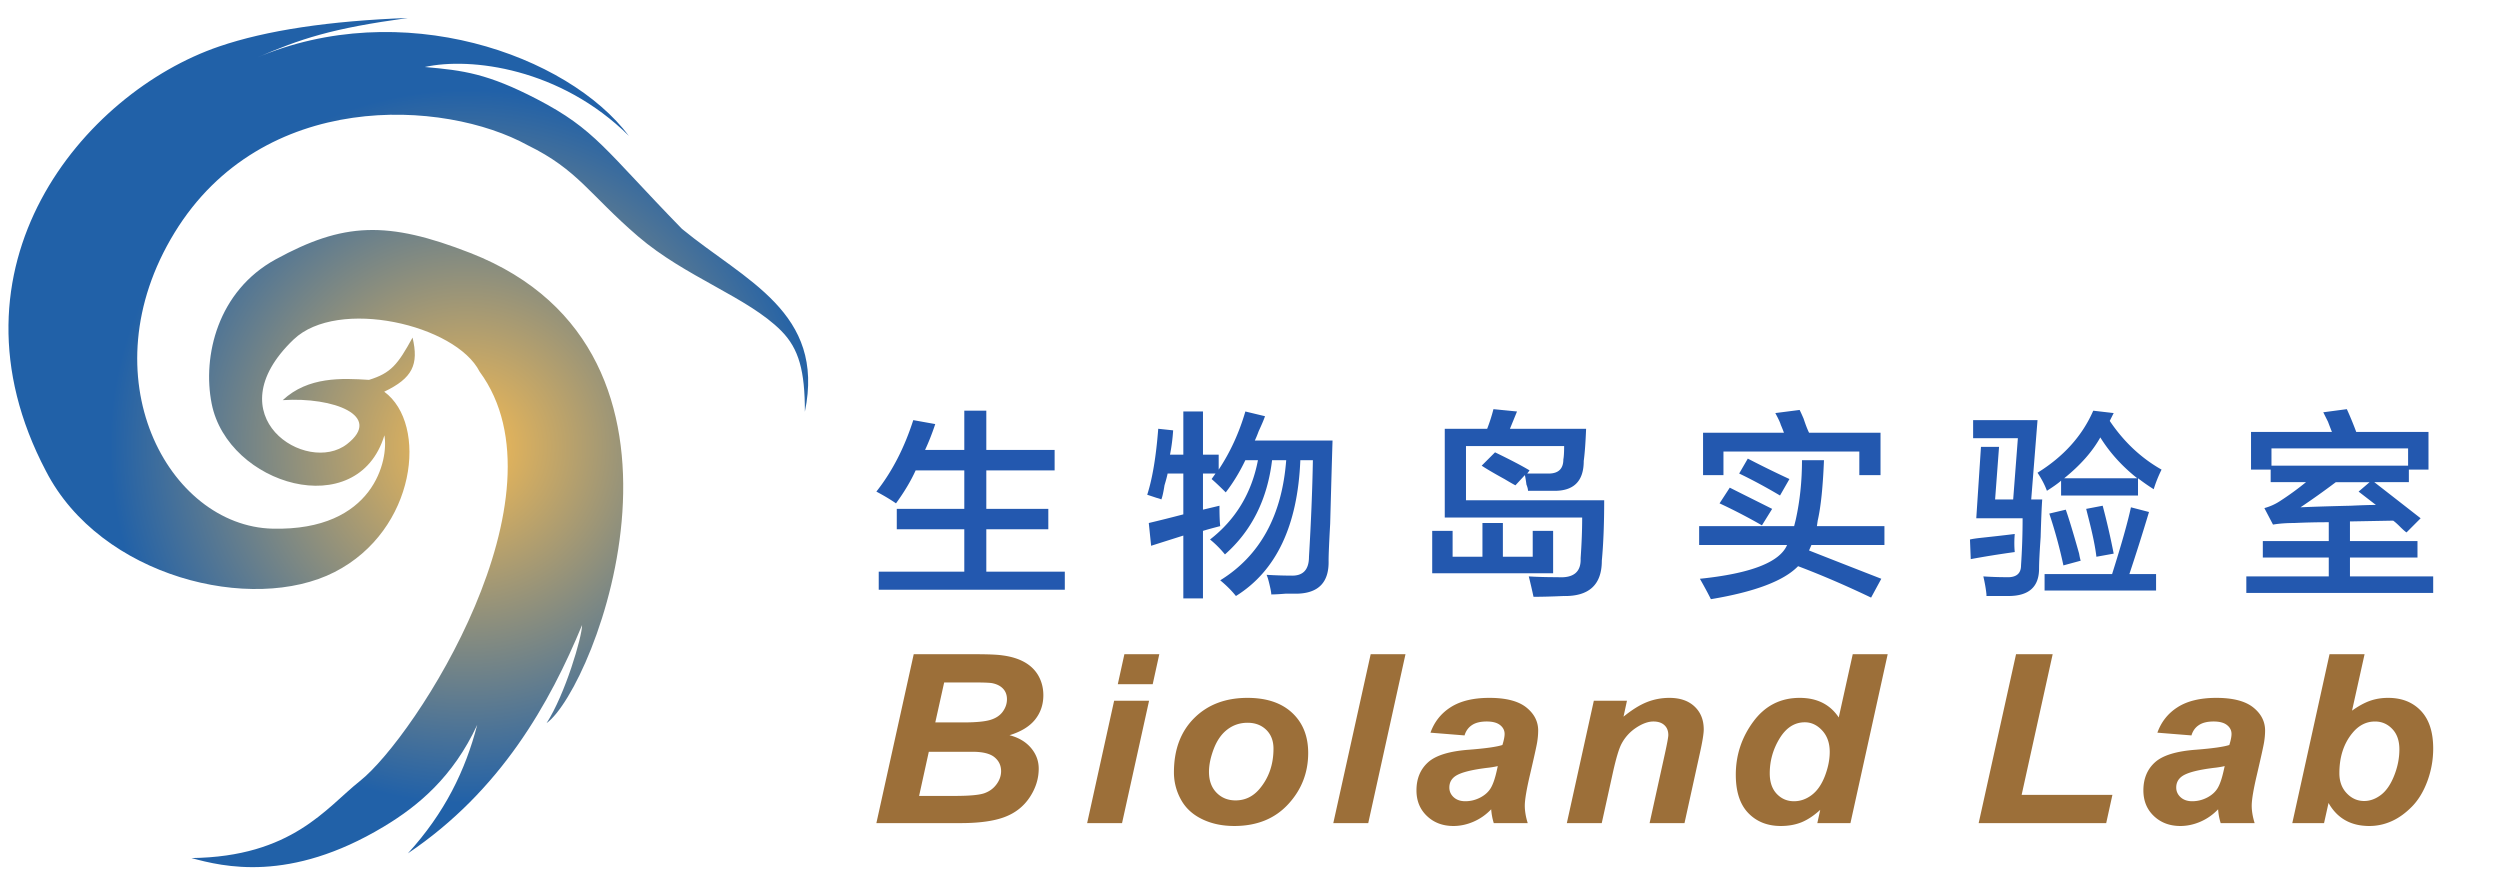 <svg xmlns="http://www.w3.org/2000/svg" width="729" height="259" baseProfile="tiny-ps" version="1.2"><defs><radialGradient id="grd1" cx="136.025" cy="130.203" r="104.036" gradientUnits="userSpaceOnUse"><stop offset="0" stop-color="#f7bc53"/><stop offset="1" stop-color="#2161a8"/></radialGradient></defs><style></style><g id="图层 1"><path id="&lt;Compound Path&gt;" d="M261.27 146.78c-1.52-1.06-3.43-2.21-5.72-3.43 4.58-5.8 8.16-12.74 10.76-20.84l6.41 1.15c-.91 2.75-1.91 5.26-2.97 7.55h11.44v-11.45h6.42v11.45h19.92v5.96h-19.92v11.22h18.08v5.95h-18.08v12.36h22.89v5.27h-54.26v-5.27h24.95v-12.36H261.5v-5.95h19.69v-11.22H267c-1.38 3.05-3.29 6.26-5.73 9.61Zm77.38-1.14c-.31-.15-.76-.31-1.37-.46-1.38-.46-2.29-.76-2.75-.91 1.52-4.73 2.59-11.15 3.21-19.24l4.35.46c-.16 2.44-.46 4.81-.92 7.1h3.89v-12.6h5.73v12.6h4.58v4.35c3.35-5.04 5.95-10.69 7.78-16.95l5.73 1.38c-.31.91-.92 2.37-1.84 4.35-.45 1.22-.84 2.14-1.14 2.75h22.67c-.16 5.03-.39 13.13-.69 24.27-.31 5.49-.46 9.08-.46 10.76.15 6.26-2.9 9.46-9.16 9.62h-3.43c-1.83.15-3.21.22-4.12.22 0-.3-.08-.84-.23-1.6-.46-2.14-.84-3.51-1.15-4.12 2.6.15 4.96.23 7.1.23 3.51.15 5.27-1.68 5.27-5.5.61-10.22.99-19.61 1.14-28.16h-3.66c-.77 19.08-7.02 32.29-18.78 39.61-1.22-1.53-2.74-3.05-4.58-4.58 11.6-7.17 18.01-18.85 19.24-35.03h-4.12c-1.38 11.45-5.96 20.61-13.74 27.48-1.38-1.68-2.83-3.13-4.35-4.35 7.47-5.8 12.13-13.51 13.97-23.13h-3.67c-1.68 3.51-3.59 6.64-5.72 9.39-1.68-1.68-3.06-2.98-4.12-3.89l1.14-1.61h-3.66v10.54l4.81-1.15c0 2.75.07 4.73.22 5.95-1.83.46-3.51.92-5.03 1.38v19.69h-5.73v-18.32c-2.9.92-6.03 1.91-9.39 2.98l-.68-6.64c3.2-.76 6.56-1.6 10.07-2.52v-11.91h-4.58c-.15.77-.45 1.91-.91 3.44-.31 1.98-.61 3.36-.92 4.12Zm78.98 21.52V154.8h5.95v7.55h8.7v-9.84h5.96v9.84h8.7v-7.55h5.95v12.36h-35.26Zm24.27-25.64c-.61-.31-1.68-.92-3.2-1.83-3.06-1.68-5.27-2.98-6.64-3.9l3.89-3.89c4.42 2.14 7.78 3.89 10.07 5.27l-.68.91h5.72c3.21.16 4.81-1.22 4.81-4.12.15-.76.23-2.06.23-3.89h-28.62v15.8h40.3c0 6.87-.23 12.75-.69 17.63 0 7.02-3.74 10.45-11.22 10.3-3.36.15-6.26.23-8.7.23-.46-2.14-.92-4.12-1.38-5.95 2.44.15 5.27.23 8.48.23 4.58.3 6.79-1.53 6.64-5.5.3-4.27.45-8.24.45-11.9h-40.07v-25.88h12.37a50.09 50.09 0 0 0 1.83-5.72l6.87.68-2.06 5.04h22.21c-.16 3.97-.38 7.1-.69 9.39 0 5.95-2.97 8.85-8.93 8.7h-7.32c0-.46-.16-1.07-.46-1.83-.16-1.22-.31-2.14-.46-2.75l-2.75 2.98Zm53.57 17.4v-5.5h27.7l.46-1.83c1.22-5.49 1.83-11.29 1.83-17.4h6.41c-.31 7.79-.91 13.66-1.83 17.63l-.23 1.6h19.69v5.5h-21.29l-.69 1.6c5.04 1.99 12.06 4.74 21.07 8.25l-2.98 5.49c-7.33-3.51-14.42-6.56-21.29-9.16-4.13 4.27-12.6 7.48-25.42 9.62-.92-1.83-1.99-3.82-3.21-5.95 14.81-1.53 23.28-4.81 25.42-9.85h-25.64Zm1.14-20.38v-12.36h23.58c-.15-.46-.45-1.22-.91-2.29-.16-.61-.69-1.76-1.6-3.44l7.09-.91c.31.61.69 1.45 1.15 2.51.61 1.84 1.14 3.21 1.6 4.13h20.84v12.36h-6.18v-6.87h-39.62v6.87h-5.95Zm17.17 14.65c-4.27-2.44-8.39-4.57-12.36-6.41l2.98-4.58c.91.46 2.29 1.15 4.12 2.07 3.66 1.83 6.41 3.2 8.24 4.12l-2.98 4.8Zm5.27-8.7c-4.12-2.44-8.09-4.58-11.91-6.41l2.52-4.35c4.12 2.14 8.17 4.12 12.14 5.96l-2.75 4.8Zm55.62 18.55-.23-5.72c.61-.15 1.61-.31 2.98-.46 4.27-.46 7.63-.84 10.08-1.15-.16 1.84-.16 3.59 0 5.27-4.43.61-8.7 1.3-12.83 2.06Zm4.58 10.76v-.46c-.15-1.52-.45-3.28-.91-5.26 2.29.15 4.5.23 6.64.23 2.9.15 4.35-.99 4.35-3.44.3-4.42.46-9 .46-13.74h-13.51l1.37-20.83h5.27l-1.15 15.34h5.27l1.37-17.86h-13.05v-5.27h18.78l-1.84 23.13h3.21c-.15 1.98-.31 5.65-.46 10.99-.31 4.43-.46 7.48-.46 9.16 0 5.34-2.97 8.01-8.93 8.01h-6.41Zm48.77-31.14c-1.68-1.06-3.2-2.13-4.58-3.2v5.03h-22.43v-4.35l-.23.23c-.92.77-2.22 1.68-3.9 2.75-.61-1.68-1.52-3.43-2.74-5.27 7.63-4.73 13.05-10.76 16.25-18.09l5.96.69-1.15 2.29c4.12 6.11 9.16 10.84 15.11 14.2a37.92 37.92 0 0 0-2.29 5.72ZM596.2 172.2v-4.81h19.69c2.75-8.7 4.58-15.19 5.49-19.46l5.27 1.37a627.39 627.39 0 0 1-5.72 18.09h7.78v4.81H596.2Zm5.49-7.33c-1.07-5.03-2.44-10.07-4.12-15.11l4.81-1.14c.92 2.59 2.21 6.86 3.89 12.82.15.91.31 1.6.46 2.06l-5.04 1.37Zm10.76-37.32c-2.29 4.12-5.8 8.09-10.53 11.91h21.3c-4.43-3.51-8.02-7.48-10.77-11.91Zm-1.14 34.8c-.31-2.74-1.07-6.48-2.29-11.22-.31-1.22-.54-2.13-.69-2.74l4.81-.92c1.22 4.58 2.29 9.24 3.21 13.97l-5.04.91Zm90.43-7.09c-.46-.31-1.15-.92-2.06-1.84-.77-.76-1.38-1.29-1.83-1.6l-12.6.23v5.72h19.69v4.81h-19.69v5.5h24.27v4.81h-54.49v-4.81h24.04v-5.5h-19.23v-4.81h19.23v-5.49c-3.51 0-6.87.08-10.07.23-2.29 0-4.36.15-6.19.46l-2.52-4.81c1.68-.46 3.21-1.15 4.58-2.06 2.6-1.68 5.12-3.51 7.56-5.5h-10.3v-3.66h-5.73v-10.99h23.59c-.31-.77-.69-1.76-1.15-2.98-.61-1.22-1.07-2.14-1.37-2.75l6.87-.91c.91 1.98 1.83 4.2 2.74 6.64h21.07v10.99h-5.72v3.66h-10.08c5.5 4.28 10 7.79 13.51 10.53l-4.12 4.13Zm-39.38-24.5v5.03h39.84v-5.03h-39.84Zm8.47 17.17c3.2-.15 8.09-.31 14.65-.46 3.21-.15 5.65-.23 7.33-.23l-5.04-3.89 3.21-2.75h-9.85c-3.66 2.75-7.1 5.19-10.3 7.33Z" style="fill:#2358af"/><path id="&lt;Group&gt;" d="M327.87 190.77h10.18l-1.92 8.74h-10.18l1.92-8.74Zm332.63 22.27c0 1.08-.1 2.22-.3 3.43-.2 1.21-.91 4.39-2.11 9.54-1 4.25-1.49 7.23-1.49 8.94 0 1.52.28 3.21.85 5.07h-9.9c-.41-1.3-.65-2.64-.75-4.03-1.49 1.56-3.2 2.77-5.14 3.61-1.94.84-3.9 1.26-5.86 1.26-3.12 0-5.7-.97-7.74-2.91-2.03-1.93-3.05-4.43-3.05-7.47 0-3.41 1.12-6.13 3.36-8.17 2.23-2.03 6.22-3.27 11.97-3.69 4.85-.38 8.09-.84 9.73-1.38.42-1.34.64-2.42.64-3.22 0-1.03-.44-1.9-1.32-2.59-.87-.69-2.17-1.04-3.9-1.04-1.82 0-3.26.35-4.31 1.06-1.06.7-1.77 1.71-2.15 3l-9.94-.8c1.14-3.18 3.12-5.67 5.95-7.46 2.82-1.79 6.57-2.69 11.23-2.69 4.85 0 8.43.93 10.75 2.77 2.32 1.85 3.48 4.11 3.48 6.77Zm-11.78 10.35c-.62.16-1.43.3-2.45.44-5.11.58-8.45 1.43-10.01 2.55-1.11.81-1.67 1.89-1.67 3.26 0 1.12.43 2.06 1.28 2.84.85.77 1.98 1.16 3.37 1.16 1.54 0 2.99-.36 4.35-1.06 1.36-.71 2.38-1.62 3.05-2.72.68-1.11 1.27-2.84 1.79-5.19l.29-1.28Zm60.8-5.11c0 3.25-.56 6.4-1.68 9.46-1.13 3.06-2.63 5.54-4.51 7.46-1.88 1.91-3.86 3.34-5.93 4.26-2.07.93-4.24 1.4-6.51 1.4-5.39 0-9.36-2.24-11.89-6.72l-1.31 5.88h-9.26l10.86-49.25h10.22l-3.66 16.46c1.87-1.34 3.62-2.3 5.24-2.87 1.62-.57 3.39-.86 5.3-.86 3.98 0 7.16 1.26 9.55 3.78 2.39 2.52 3.58 6.19 3.58 11Zm-9.86.24c0-2.53-.69-4.52-2.08-5.96-1.38-1.45-3.06-2.17-5.02-2.17-2.56 0-4.76 1.12-6.6 3.36-2.53 3.07-3.8 6.97-3.8 11.72 0 2.4.72 4.35 2.15 5.85s3.12 2.25 5.06 2.25c1.7 0 3.33-.58 4.88-1.75 1.55-1.16 2.84-3.02 3.86-5.57 1.03-2.56 1.55-5.13 1.55-7.73Zm-405.29-4.13c2.68.69 4.76 1.93 6.27 3.71 1.5 1.78 2.25 3.79 2.25 6.03 0 2.95-.89 5.76-2.66 8.41-1.78 2.66-4.22 4.57-7.35 5.73-3.12 1.17-7.39 1.75-12.81 1.75h-24.52l10.89-49.25h17.78c3.86 0 6.56.11 8.09.34 2.56.33 4.72 1 6.5 2.01 1.77 1.01 3.12 2.35 4.05 4.03.92 1.68 1.38 3.54 1.38 5.58 0 2.73-.81 5.1-2.41 7.1-1.61 2.01-4.1 3.53-7.46 4.56Zm-2.45 10.48c0-1.64-.63-2.99-1.91-4.05-1.28-1.06-3.41-1.6-6.39-1.6h-12.78l-2.83 12.87h10.32c4.33 0 7.24-.26 8.72-.79 1.47-.52 2.66-1.39 3.54-2.6.89-1.21 1.33-2.49 1.33-3.83Zm1.71-20.96c0-1.26-.38-2.29-1.14-3.09-.76-.81-1.83-1.35-3.23-1.62-.78-.13-2.66-.2-5.64-.2h-8.3l-2.59 11.66h8.16c3.66 0 6.3-.25 7.91-.74 1.61-.49 2.82-1.3 3.62-2.42.81-1.12 1.21-2.32 1.21-3.59Zm246.63-13.14h10.19l-10.86 49.25h-9.66l.85-3.87c-1.84 1.68-3.66 2.89-5.44 3.62-1.79.72-3.81 1.09-6.05 1.09-3.91 0-7.07-1.26-9.5-3.78-2.42-2.52-3.63-6.24-3.63-11.17 0-5.71 1.7-10.87 5.11-15.49 3.4-4.61 7.91-6.92 13.52-6.92 5.06 0 8.86 1.91 11.39 5.71l4.08-18.44Zm-6.71 28.49c0-2.58-.73-4.66-2.2-6.25-1.46-1.59-3.16-2.39-5.07-2.39-2.98 0-5.43 1.57-7.35 4.71-1.91 3.13-2.87 6.53-2.87 10.18 0 2.55.68 4.54 2.04 5.98 1.36 1.43 3.03 2.15 5.02 2.15 1.85 0 3.57-.6 5.16-1.8 1.6-1.2 2.88-3.03 3.84-5.49.95-2.47 1.43-4.83 1.43-7.09Zm-39.42-13.24c1.79 1.68 2.68 3.91 2.68 6.69 0 1.25-.39 3.63-1.17 7.12l-4.44 20.19h-10.18l4.47-20.26c.66-3.02.99-4.82.99-5.41 0-1.23-.38-2.2-1.15-2.9-.77-.71-1.84-1.06-3.21-1.06-1.49 0-3.15.59-4.97 1.78a12.714 12.714 0 0 0-4.3 4.7c-.75 1.39-1.6 4.22-2.55 8.5l-3.23 14.65h-10.18l7.87-35.68h9.66l-1 4.64c2.42-1.97 4.67-3.38 6.76-4.22 2.1-.84 4.3-1.26 6.62-1.26 3.1 0 5.54.84 7.33 2.52Zm-45.6 7.02c0 1.08-.1 2.22-.3 3.43-.2 1.21-.91 4.39-2.11 9.54-.99 4.25-1.49 7.23-1.49 8.94 0 1.52.28 3.21.85 5.07h-9.9c-.4-1.3-.65-2.64-.75-4.03-1.49 1.56-3.2 2.77-5.14 3.61-1.94.84-3.89 1.26-5.86 1.26-3.12 0-5.7-.97-7.73-2.91-2.04-1.93-3.06-4.43-3.06-7.47 0-3.41 1.12-6.13 3.36-8.17 2.23-2.03 6.23-3.27 11.97-3.69 4.85-.38 8.1-.84 9.73-1.38.42-1.34.64-2.42.64-3.22 0-1.03-.44-1.9-1.32-2.59-.87-.69-2.17-1.04-3.9-1.04-1.82 0-3.26.35-4.31 1.06-1.05.7-1.77 1.71-2.15 3l-9.94-.8c1.14-3.18 3.12-5.67 5.95-7.46s6.57-2.69 11.23-2.69c4.85 0 8.43.93 10.75 2.77 2.32 1.85 3.48 4.11 3.48 6.77Zm-11.78 10.35c-.62.16-1.43.3-2.45.44-5.11.58-8.44 1.43-10.01 2.55-1.11.81-1.66 1.89-1.66 3.26 0 1.12.42 2.06 1.27 2.84.85.77 1.98 1.16 3.37 1.16 1.54 0 2.99-.36 4.35-1.06 1.36-.71 2.38-1.62 3.05-2.72.68-1.11 1.28-2.84 1.8-5.19l.28-1.28Zm-59.97-15.54c3.12 2.9 4.69 6.81 4.69 11.71 0 5.78-1.96 10.77-5.86 14.98-3.9 4.21-9.13 6.32-15.69 6.32-3.54 0-6.69-.67-9.43-2.02-2.75-1.34-4.8-3.24-6.14-5.71a16.22 16.22 0 0 1-2.03-7.93c0-6.6 1.97-11.87 5.91-15.8 3.94-3.93 9.12-5.9 15.53-5.9 5.56 0 9.9 1.45 13.02 4.35Zm-5.43 10.47c0-2.29-.7-4.12-2.11-5.5-1.41-1.37-3.22-2.06-5.45-2.06-2.2 0-4.15.64-5.85 1.93-1.71 1.29-3.03 3.16-3.98 5.61-.94 2.45-1.42 4.71-1.42 6.77 0 2.55.74 4.58 2.2 6.08 1.47 1.5 3.32 2.25 5.54 2.25 2.79 0 5.13-1.13 7.03-3.39 2.69-3.21 4.04-7.1 4.04-11.69Zm218.16 13.47h26.47l-1.81 8.23h-37.19l10.9-49.25h10.68l-9.05 41.02Zm-189.82-41.02h10.15l-10.86 49.25h-10.19l10.9-49.25Zm-74.81 13.57h10.19l-7.88 35.68h-10.18l7.87-35.68Z" style="fill:#9c6f39"/><path id="&lt;Path&gt;" d="M118.94 5.24c-22.96.85-41.31 3.62-55.04 8.31-39.63 13.54-81.91 64.18-50.49 123.84 15.93 30.96 60.22 41.65 84.14 29.43 23.93-12.21 27.31-43.23 14.49-52.6 8.26-3.95 10.12-7.89 8.26-15.78-4.32 7.89-6.29 10.35-12.7 12.33-7.89-.5-17.75-.99-25.15 5.91 14.79-.98 29.33 4.59 18.74 12.82-11.74 9.13-38.96-8.14-15.57-30.51 12.86-12.29 47.29-4.34 54.24 9.39 26.6 36.16-18.68 106.5-34.91 119.37-9.84 7.8-19.75 22.09-49.14 22.46 9.21 2.49 28.56 7.37 56.04-9.13 10.05-6.03 20.23-14.46 27.31-29.72-3.45 13.32-9.48 25.71-20.22 37.48 27.12-18.25 41.42-43.89 50.79-66.57 0 3.45-4.93 20.22-10.35 28.6 14.3-10.36 52.05-108.05-22.19-137.09-24.37-9.52-37.09-8.92-56.79 1.84-16.92 9.25-21.42 28.22-18.68 42.08 4.69 23.79 42.59 34.95 50.37 9.24 1.28 6.95-2.92 27.92-32.6 27.22-30.41-.72-54.24-44.38-28.6-86.3 25.64-41.91 78.59-38.95 103.02-25.49 14.65 7.17 17.95 14.36 32.15 26.56 13.8 11.86 32 17.72 41.74 27.53 5.21 5.25 6.9 11.77 6.9 23.6 6.02-28.99-17.48-38.23-35.82-53.3-22.57-23.15-25.23-28.99-42.34-37.87-14.3-7.41-21.33-8.37-32.67-9.35 13.32-2.96 39.61.31 59.52 20.1-17.81-23.72-66.45-40.91-108.86-22.67 13.36-5.77 22.01-8.64 44.41-11.73Z" style="fill:url(#grd1)"/></g></svg>